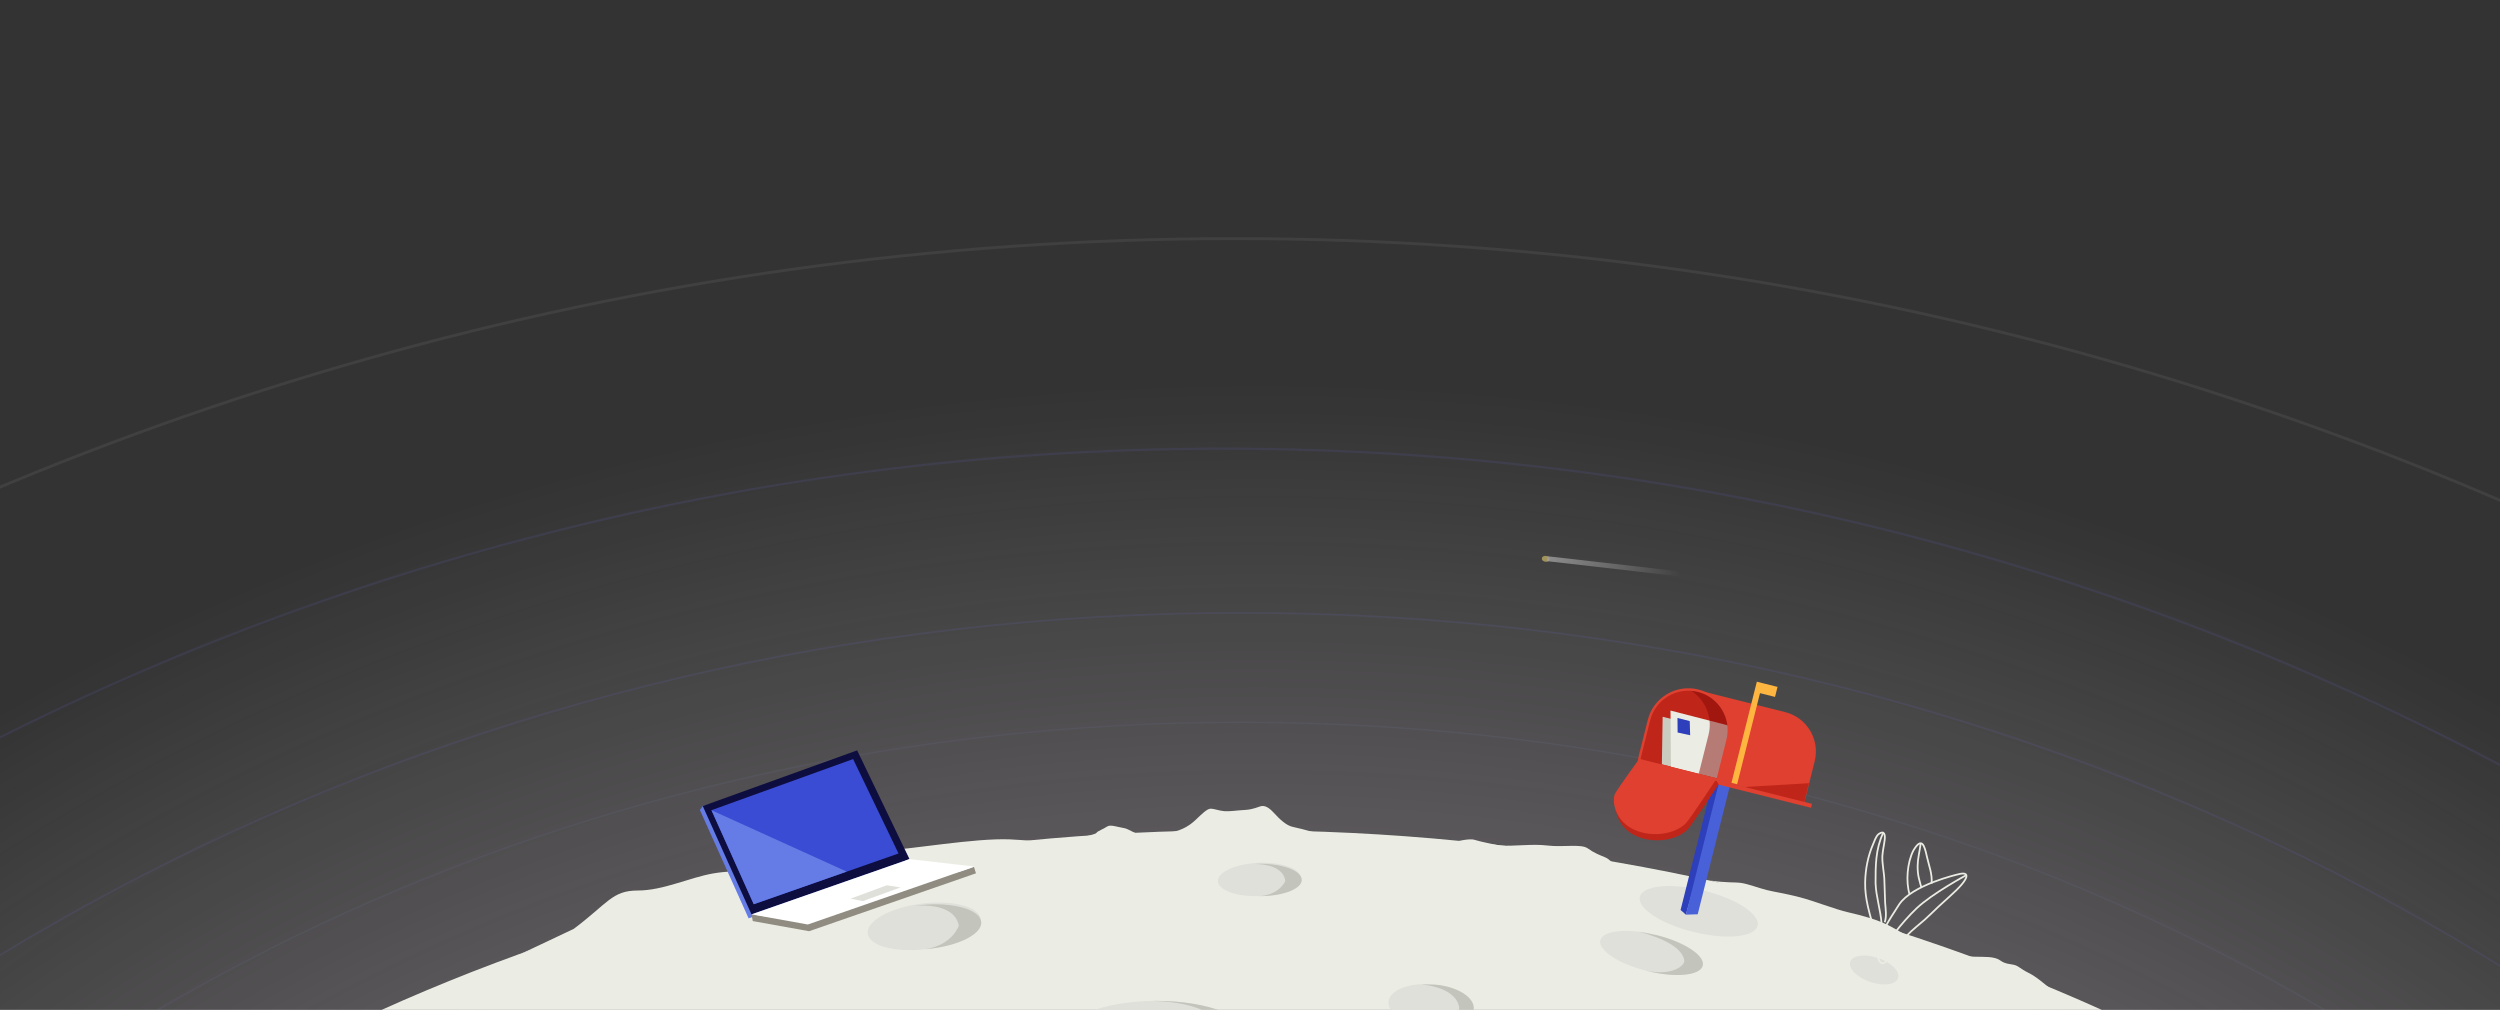 <?xml version="1.0" encoding="utf-8"?>
<!-- Generator: Adobe Illustrator 16.0.0, SVG Export Plug-In . SVG Version: 6.00 Build 0)  -->
<!DOCTYPE svg PUBLIC "-//W3C//DTD SVG 1.1//EN" "http://www.w3.org/Graphics/SVG/1.1/DTD/svg11.dtd">
<svg version="1.1" id="Layer_1" xmlns="http://www.w3.org/2000/svg" xmlns:xlink="http://www.w3.org/1999/xlink" x="0px" y="0px"
	 width="1525px" height="616px" viewBox="0 0 1525 616" enable-background="new 0 0 1525 616" xml:space="preserve">
<rect x="0" y="0" width="1525" height="616" fill="#333333" stroke="none"/>
<g id="Layer_3">
</g>
<radialGradient id="SVGID_1_" cx="213.912" cy="65.994" r="690.96" gradientTransform="matrix(1.913 0 0 -1.564 358.203 1416.802)" gradientUnits="userSpaceOnUse">
	<stop  offset="0.606" style="stop-color:#FFE5FF"/>
	<stop  offset="1" style="stop-color:#FFFFFF;stop-opacity:0"/>
</radialGradient>
<path opacity="0.3" fill="url(#SVGID_1_)" enable-background="new    " d="M2285.949,1313.615
	c0,596.913-679.92,1080.803-1518.64,1080.803c-838.721,0-1518.64-483.891-1518.64-1080.803
	c0-596.909,679.917-1080.805,1518.64-1080.805C1606.029,232.81,2285.949,716.706,2285.949,1313.615z"/>
<path opacity="0.07" fill="none" stroke="#8594FF" stroke-width="0.867" stroke-miterlimit="10" enable-background="new    " d="
	M1737.166,891.686c-214.758-272.521-573.609-451.097-980.048-451.097c-406.439,0-765.291,178.575-980.049,451.097H1737.166z"/>
<path opacity="0.1" fill="none" stroke="#7676FF" stroke-width="1.031" stroke-miterlimit="10" enable-background="new    " d="
	M1893.172,924.68c-248.942-332.771-664.919-550.827-1136.054-550.827c-471.136,0-887.112,218.056-1136.056,550.827H1893.172z"/>
<path opacity="0.1" fill="none" stroke="#7676FF" stroke-width="1.356" stroke-miterlimit="10" enable-background="new    " d="
	M2157.919,1039.836c-309.382-462.863-826.347-766.162-1411.867-766.162S-356.432,576.973-665.816,1039.836H2157.919z"/>
<path opacity="0.07" fill="none" stroke="#EBEDE4" stroke-width="1.756" stroke-miterlimit="10" enable-background="new    " d="
	M2515,1175.042C2128.891,553.092,1483.716,145.548,752.986,145.548S-622.918,553.092-1009.03,1175.042H2515z"/>
<path fill="#EBEDE4" d="M1625.156,863.897c-190.143-215.942-507.861-357.443-867.711-357.443
	c-359.851,0-677.569,141.501-867.711,357.443H1625.156z"/>
<ellipse fill="#DFE0DA" cx="705.173" cy="633.353" rx="57.54" ry="22.823"/>
<path fill="#C3C4BB" d="M705.646,610.533c-0.953,0-1.899,0.01-2.841,0.026c30.458,0.59,45.324,10.998,43.979,23.131
	c-0.71,6.406-13.521,21.869-43.979,22.458c0.942,0.018,1.888,0.027,2.841,0.027c31.779,0,57.54-10.217,57.54-22.822
	C763.186,620.751,737.425,610.533,705.646,610.533z"/>
<ellipse transform="matrix(0.239 -0.971 0.971 0.239 202.438 1420.556)" fill="#DFE0DA" cx="1007.38" cy="581.144" rx="11.339" ry="32.226"/>
<ellipse transform="matrix(0.077 -0.997 0.997 0.077 193.621 1435.881)" fill="#DFE0DA" cx="872.625" cy="613.326" rx="12.704" ry="25.43"/>
<ellipse transform="matrix(0.324 -0.946 0.946 0.324 213.153 1481.528)" fill="#DFE0DA" cx="1143.255" cy="591.614" rx="7.692" ry="15.397"/>
<ellipse transform="matrix(-0.128 -0.992 0.992 -0.128 75.234 1196.52)" fill="#DFE0DA" cx="563.617" cy="565.187" rx="13.935" ry="34.726"/>
<path fill="#C3C4BB" d="M598.499,562.003c-1.228-7.397-17.64-11.846-36.662-9.932c-1.343,0.134-2.661,0.3-3.954,0.489
	c18.108-1.391,25.794,4.964,26.975,12.086c0,0-3.668,11.907-20.692,14.396c0.701-0.054,1.404-0.114,2.114-0.186
	C585.301,576.948,599.726,569.401,598.499,562.003z"/>
<ellipse transform="matrix(-0.042 -0.999 0.999 -0.042 264.465 1326.775)" fill="#DFE0DA" cx="768.546" cy="536.552" rx="10.154" ry="25.304"/>
<path fill="#C3C4BB" d="M794.069,536.442c-0.425-5.447-12.059-9.712-25.987-9.522c-0.983,0.012-1.951,0.05-2.901,0.105
	c13.233,0.133,18.411,5.23,18.819,10.476c0,0-3.414,8.412-15.93,9.145c0.514,0.005,1.027,0.006,1.547-0.001
	C783.545,546.458,794.492,541.889,794.069,536.442z"/>
<path fill="#EBEDE4" d="M349.982,566.618c20.801-15.601,23.401-23.401,39.001-23.401s31.201-7.8,45.935-10.4
	c14.734-2.6,33.801-0.866,50.269-5.2c16.467-4.333,34.668-7.8,52.869-8.667c18.2-0.866,56.335-7.8,78.002-6.934
	c21.668,0.867,37.268,5.2,37.268,5.2s-257.41,44.202-278.211,50.269c-20.8,6.067-55.469,10.4-68.469,19.934
	c-13,9.534-35.535,16.469-35.535,16.469L349.982,566.618z"/>
<path fill="#EBEDE4" d="M713.996,507.778c7.667-1.271,12.366-4.824,15.582-7.873c3.214-3.049,6.677-6.604,8.902-6.604
	c2.226,0,5.193,1.271,8.409,1.524c3.215,0.253,7.667-0.509,12.614-0.763c4.946-0.254,8.409-2.032,9.645-2.285
	c1.237-0.254,3.711-0.509,7.668,3.811c3.957,4.317,7.913,8.128,12.117,8.89c4.205,0.762,23,6.094,23,6.094L713.996,507.778z"/>
<path fill="#EBEDE4" d="M1043.342,537.151c9.824,1.443,14.734,0.867,18.78,1.443c4.044,0.578,10.978,3.179,15.601,4.334
	c4.621,1.156,10.978,2.024,19.934,4.334s21.089,7.221,29.757,9.243c8.667,2.024,17.623,4.334,25.423,8.38
	c7.801,4.044,8.667,5.487,15.023,7.8C1174.215,574.996,1043.342,537.151,1043.342,537.151z"/>
<path fill="#EBEDE4" d="M914.783,515.771c9.244,0.579,19.645-1.156,29.178,0c9.534,1.157,20.512-1.156,24.558,1.733
	c4.044,2.89,7.222,4.047,10.688,5.49c3.467,1.444,4.622,4.91,9.822,5.777c5.201,0.866-69.335-8.087-78.579-10.111
	c-9.247-2.023-23.691-4.911-23.691-4.911s9.244-2.602,12.712-1.445C902.936,513.461,914.783,515.771,914.783,515.771z"/>
<path fill="#EBEDE4" d="M1192.126,582.796c6.933,0.577,10.979,0.866,17.046,0.866s8.954,0.867,10.688,2.023
	c1.733,1.154,2.89,2.022,7.224,2.601c4.332,0.576,4.045,2.021,10.4,5.2c6.355,3.177,10.978,8.377,16.178,11.555"/>
<path fill="#C3C4BB" d="M1010.548,570.456c-0.511-0.126-10.43-2.068-10.938-2.185c16.234,4.317,26.622,10.344,27.813,17.525
	c0.522,3.149-7.441,9.936-23.816,6.184c0.503,0.132,1.008,0.264,1.518,0.388c17.013,4.211,32.017,2.72,33.513-3.332
	C1040.136,582.986,1027.56,574.665,1010.548,570.456z"/>
<path fill="#C3C4BB" d="M875.723,600.652c-0.402-0.036-8.214-0.163-8.614-0.188c12.882,1.469,21.409,6.021,22.96,13.731
	c0.68,3.381-4.854,12.521-17.792,11.703c0.398,0.047,0.797,0.088,1.204,0.123c13.469,1.192,24.892-3.521,25.511-10.527
	S889.194,601.843,875.723,600.652z"/>
<path fill="#EBEDE4" d="M700.706,510.283c-10.11-1.734-11.554-4.624-15.311-5.201c-3.756-0.578-8.09-2.311-10.113-0.866
	c-2.023,1.442-6.067,2.888-6.354,3.754c-0.29,0.867-6.934,2.313-8.667,2.601C658.528,510.86,700.706,510.283,700.706,510.283z"/>
<g id="Layer_8">
	<polygon fill="#657BE5" points="521.092,460.126 453.302,484.569 428.683,491.676 426.913,494.084 456.637,560.17 553.024,526.461 
			"/>
	<path fill="#918C81" d="M594.09,528.71c0,0-8.521,3.481-15.482,4.508l-21.745-2.493l-83.696,29.267l-14.761-2.23l0.782,4.098
		l34.36,6.182l101.794-35.323L594.09,528.71z"/>
	<polygon fill="#0D0D3F" points="428.683,491.676 522.862,457.717 554.793,524.055 458.406,557.761 	"/>
	<polygon fill="#394CD3" points="433.986,494.215 520.39,463.029 548.099,520.613 459.781,551.579 	"/>
	<polygon fill="#657BE5" points="433.986,494.215 516.485,531.677 459.781,551.579 	"/>
	<polygon fill="#FFFFFF" points="458.406,557.761 554.793,524.055 594.56,528.621 492.764,563.942 	"/>
	<polygon fill="#DFE0DA" points="518.841,548.184 540.926,540.034 549.288,541.323 526.346,549.684 	"/>
</g>
<g id="Layer_5_1_">
	<g opacity="0.5">
		
			<ellipse transform="matrix(-0.993 -0.115 0.115 -0.993 1839.764 787.543)" fill="#FFE576" cx="942.625" cy="340.642" rx="2.384" ry="1.786"/>
		
			<linearGradient id="SVGID_2_" gradientUnits="userSpaceOnUse" x1="-331.695" y1="766.775" x2="-413.624" y2="766.775" gradientTransform="matrix(0.994 0.113 -0.113 0.994 1441.547 -374.22)">
			<stop  offset="0" style="stop-color:#FFFFFF;stop-opacity:0"/>
			<stop  offset="1" style="stop-color:#FFFFFF"/>
		</linearGradient>
		<polygon opacity="0.8" fill="url(#SVGID_2_)" enable-background="new    " points="943.943,339.308 1025.343,348.619 
			1025.004,351.616 943.605,342.305 		"/>
	</g>
</g>
<g id="Layer_7">
	
		<ellipse transform="matrix(0.239 -0.971 0.971 0.239 248.908 1429.169)" fill="#DFE0DA" cx="1036.166" cy="555.798" rx="13.015" ry="36.987"/>
	<polygon fill="#2E3FBC" points="1028.382,557.934 1025.153,555.095 1048.996,460.036 1055.738,461.728 	"/>
	<polygon fill="#4861D8" points="1035.601,557.715 1028.381,557.933 1052.705,460.967 1059.446,462.658 	"/>
	<path fill="#E0402F" d="M1100.683,489.365l5.833-23.247l0.428-1.706c3.325-13.25-4.723-26.688-17.973-30.013l-52.309-13.122
		l-12.28,48.949l28.998,7.274L1100.683,489.365z"/>
	<path fill="#BF2519" d="M1047.81,475.848c0.311-0.843,0.584-1.709,0.807-2.602l5.537-22.074
		c3.326-13.252-4.723-26.689-17.975-30.015c-13.25-3.323-26.688,4.723-30.013,17.976l-5.538,22.076
		c-0.223,0.891-0.391,1.785-0.515,2.674L1047.81,475.848z"/>
	<polygon fill="#CACCC0" points="1014.213,437.237 1013.736,466.218 1047.278,474.732 1054.168,447.261 	"/>
	<polygon fill="#EBEDE4" points="1019.01,433.442 1019.254,467.731 1047.717,474.869 1054.493,448.879 1054.53,442.609 	"/>
	<path opacity="0.5" fill="#840A07" enable-background="new    " d="M1036.179,421.156c-2.062-0.518-4.126-0.758-6.156-0.748
		c9.695,5.255,15,16.575,12.193,27.766l-5.538,22.077c-0.225,0.891-0.498,1.758-0.81,2.601l11.941,2.995
		c0.311-0.843,0.584-1.709,0.807-2.602l5.537-22.074C1057.48,437.919,1049.432,424.483,1036.179,421.156z"/>
	<path fill="none" stroke="#E0402F" stroke-width="1.484" stroke-miterlimit="10" d="M1047.508,476.028
		c0.313-0.841,0.588-1.708,0.811-2.602l5.536-22.074c3.327-13.253-4.723-26.689-17.976-30.014
		c-13.25-3.325-26.688,4.723-30.012,17.974l-5.538,22.075c-0.225,0.894-0.393,1.787-0.514,2.678L1047.508,476.028z"/>
	<polygon fill="#BF2519" points="1063.757,480.091 1103.485,477.751 1100.34,490.292 	"/>
	
		<rect x="997.553" y="476.724" transform="matrix(-0.97 -0.243 0.243 -0.97 1956.521 1197.583)" fill="#E0402F" width="109.336" height="2.474"/>
	<path fill="#BF2519" d="M1048.415,478.456l-1.22-2.035l-10.687-2.524l-0.591,1.498l-34.9-8.734c0,0-12.479,17.212-14.612,20.949
		c-2.132,3.737-0.828,14.089,7.765,20.152c9.585,6.763,26.174,6.563,34.985-1.48c2.247-2.053,16.799-24.147,18.919-27.372
		C1048.285,478.631,1048.415,478.456,1048.415,478.456z"/>
	<path fill="#E0402F" d="M999.957,462.889l47.32,11.843c0,0-16.76,25.563-19.186,27.778c-8.813,8.045-25.399,8.243-34.983,1.479
		c-8.595-6.063-9.898-16.413-7.766-20.151C987.477,480.1,999.957,462.889,999.957,462.889z"/>
	<polygon fill="#2E3FBC" points="1023.258,437.969 1030.736,439.844 1031,448.5 1023.342,446.834 	"/>
	<polygon fill="#FFB640" points="1084.294,419.008 1075.126,416.708 1072.392,416.022 1071.671,415.841 1056.199,477.512 
		1059.656,478.378 1073.594,422.819 1082.76,425.118 	"/>
</g>
<g id="Layer_6">
	<g>
		<path fill="none" stroke="#EBEDE4" stroke-width="1.087" stroke-miterlimit="10" d="M1194.369,533.368
			c0,0-28.081,6.363-35.979,18.48c-7.899,12.116-9.633,15.419-12.321,23.366c-2.689,7.946,1.071,15.313,4.407,11.283
			c3.333-4.03,9.587-13.925,18.454-21.124c8.865-7.199,8.179-7.706,20.607-18.766
			C1201.966,535.546,1201.915,531.308,1194.369,533.368z"/>
		<path fill="none" stroke="#EBEDE4" stroke-width="1.087" stroke-miterlimit="10" d="M1199.263,533.932
			c0,0-20.617,11.117-30.121,20.139c-9.504,9.019-19.368,22.356-20.963,26.908"/>
		<path fill="none" stroke="#EBEDE4" stroke-width="1.087" stroke-miterlimit="10" d="M1178.243,538.99
			c0.618-5.696-1.676-11.132-2.829-16.444c-1.538-7.085-3.174-12.221-8.238-3.775c-3.803,7.427-4.708,18.973-2.331,26.839"/>
		<path fill="none" stroke="#EBEDE4" stroke-width="1.087" stroke-miterlimit="10" d="M1171.583,514.81
			c-0.585,4.315-1.752,8.876-1.824,13.116c-0.11,6.329,1.112,8.882,2.239,13.387"/>
		<path fill="none" stroke="#EBEDE4" stroke-width="1.087" stroke-miterlimit="10" d="M1149.689,562.586
			c1.255-3.61,0.533-8.127,0.245-11.848c-0.15-4.457-0.303-8.909-0.452-13.364c-0.091-5.027-1.395-10.01-1.244-15.123
			c0.204-3.494,1.069-6.687,1.44-10.104c0.308-2.85-0.118-5.834-3.605-3.445c-1.818,1.359-2.758,4.715-3.664,6.692
			c-3.007,6.994-4.516,15.075-4.66,22.784c-0.21,10.468,2.748,18.801,5.356,28.77"/>
		<path fill="none" stroke="#EBEDE4" stroke-width="1.087" stroke-miterlimit="10" d="M1148.656,508.287
			c-4.543,9.481-4.591,20.025-4.563,30.404c0.288,8.505,3.159,16.597,3.687,25.013"/>
	</g>
</g>
</svg>
